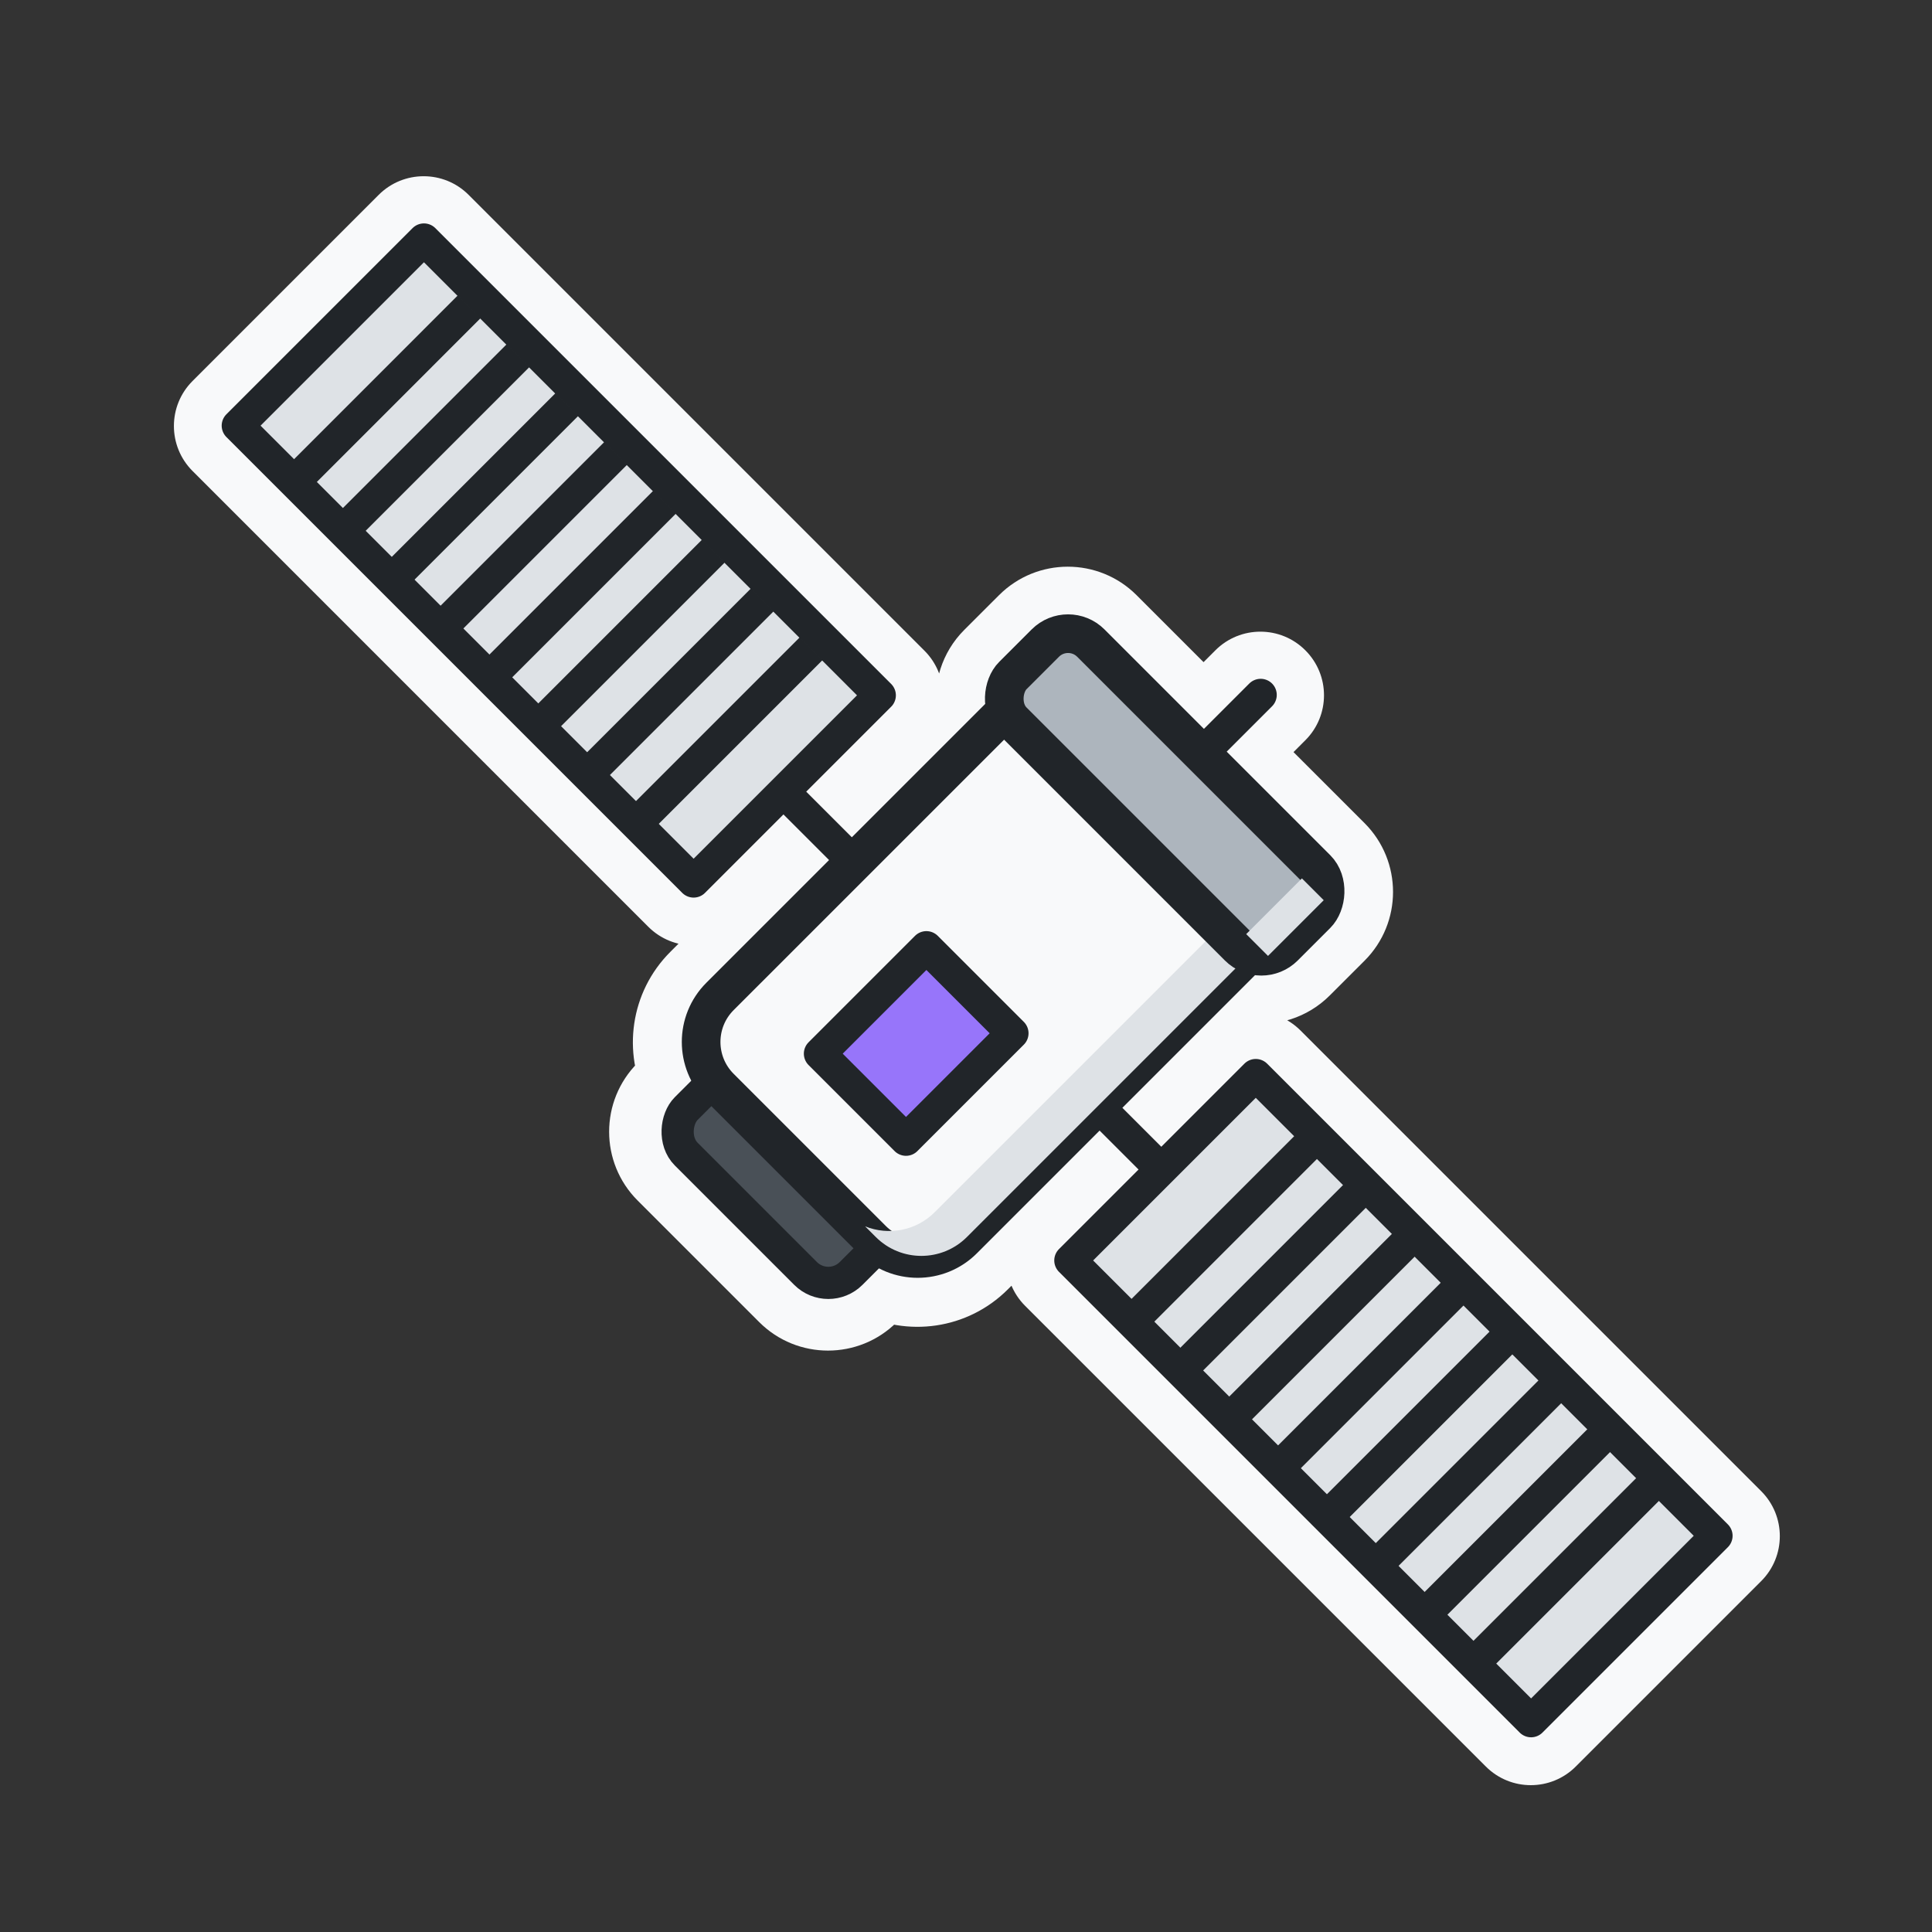 <svg width="60" height="60" viewBox="0 0 60 60" fill="none" xmlns="http://www.w3.org/2000/svg">
<rect x="0" y="0" width="60" height="60" fill="#333333" stroke="none"/>
<mask id="path-1-outside-1_50_11396" maskUnits="userSpaceOnUse" x="-0.721" y="-1.973" width="63.64" height="63.64" fill="black">
<rect fill="white" x="-0.721" y="-1.973" width="63.64" height="63.64"/>
<path fill-rule="evenodd" clip-rule="evenodd" d="M39.479 21.929C39.664 21.743 39.664 21.442 39.479 21.256C39.293 21.071 38.992 21.071 38.806 21.256L37.378 22.685L34.237 19.545C33.643 18.95 32.679 18.95 32.085 19.545L31.008 20.622C30.654 20.976 30.511 21.462 30.579 21.922L21.879 30.622C21.099 31.402 20.949 32.573 21.429 33.504L20.863 34.07C20.269 34.664 20.269 35.628 20.863 36.222L24.639 39.998C25.233 40.592 26.197 40.592 26.791 39.998L27.357 39.432C28.288 39.912 29.459 39.762 30.239 38.982L38.939 30.282C39.399 30.35 39.885 30.207 40.239 29.852L41.316 28.775C41.91 28.181 41.91 27.218 41.316 26.623L38.05 23.357L39.479 21.929ZM36.571 23.492L33.43 20.352C33.282 20.203 33.041 20.203 32.892 20.352L32.073 21.171C32.084 21.18 32.096 21.191 32.106 21.201L35.484 24.579L36.571 23.492ZM39.69 28.788C39.68 28.776 39.67 28.765 39.659 28.755L36.156 25.251L37.243 24.164L40.509 27.43C40.657 27.579 40.657 27.82 40.509 27.968L39.69 28.788ZM34.821 26.587L37.92 29.686L29.432 38.175C29.047 38.56 28.485 38.66 28.009 38.475C28.134 37.973 28.001 37.42 27.608 37.028L23.833 33.253C23.441 32.86 22.887 32.727 22.386 32.852C22.201 32.376 22.301 31.814 22.686 31.429L31.174 22.94L34.148 25.914L30.384 29.679C30.198 29.864 30.198 30.166 30.384 30.351C30.569 30.537 30.87 30.537 31.056 30.351L34.821 26.587ZM21.67 34.877L22.154 34.394L26.467 38.707L25.984 39.191C25.835 39.34 25.594 39.34 25.446 39.191L21.67 35.415C21.521 35.267 21.521 35.026 21.67 34.877ZM13.493 7.112C13.308 6.927 13.007 6.927 12.821 7.112L7.04 12.893C6.854 13.079 6.854 13.38 7.04 13.566L21.196 27.722C21.382 27.908 21.683 27.908 21.869 27.722L27.65 21.941C27.835 21.755 27.835 21.454 27.65 21.268L13.493 7.112ZM8.049 13.23L13.157 8.121L26.641 21.605L21.532 26.713L8.049 13.23ZM38.654 33.062C38.839 32.876 39.141 32.876 39.326 33.062L53.635 47.37C53.821 47.556 53.821 47.857 53.635 48.043L47.877 53.801C47.691 53.987 47.39 53.987 47.204 53.801L32.896 39.492C32.71 39.307 32.71 39.005 32.896 38.82L38.654 33.062ZM38.99 34.071L33.904 39.156L47.54 52.792L52.626 47.706L38.99 34.071Z"/>
</mask>
<path fill-rule="evenodd" clip-rule="evenodd" d="M39.479 21.929C39.664 21.743 39.664 21.442 39.479 21.256C39.293 21.071 38.992 21.071 38.806 21.256L37.378 22.685L34.237 19.545C33.643 18.95 32.679 18.95 32.085 19.545L31.008 20.622C30.654 20.976 30.511 21.462 30.579 21.922L21.879 30.622C21.099 31.402 20.949 32.573 21.429 33.504L20.863 34.07C20.269 34.664 20.269 35.628 20.863 36.222L24.639 39.998C25.233 40.592 26.197 40.592 26.791 39.998L27.357 39.432C28.288 39.912 29.459 39.762 30.239 38.982L38.939 30.282C39.399 30.35 39.885 30.207 40.239 29.852L41.316 28.775C41.91 28.181 41.91 27.218 41.316 26.623L38.05 23.357L39.479 21.929ZM36.571 23.492L33.43 20.352C33.282 20.203 33.041 20.203 32.892 20.352L32.073 21.171C32.084 21.18 32.096 21.191 32.106 21.201L35.484 24.579L36.571 23.492ZM39.69 28.788C39.68 28.776 39.67 28.765 39.659 28.755L36.156 25.251L37.243 24.164L40.509 27.43C40.657 27.579 40.657 27.82 40.509 27.968L39.69 28.788ZM34.821 26.587L37.92 29.686L29.432 38.175C29.047 38.56 28.485 38.66 28.009 38.475C28.134 37.973 28.001 37.42 27.608 37.028L23.833 33.253C23.441 32.86 22.887 32.727 22.386 32.852C22.201 32.376 22.301 31.814 22.686 31.429L31.174 22.94L34.148 25.914L30.384 29.679C30.198 29.864 30.198 30.166 30.384 30.351C30.569 30.537 30.87 30.537 31.056 30.351L34.821 26.587ZM21.67 34.877L22.154 34.394L26.467 38.707L25.984 39.191C25.835 39.34 25.594 39.34 25.446 39.191L21.67 35.415C21.521 35.267 21.521 35.026 21.67 34.877ZM13.493 7.112C13.308 6.927 13.007 6.927 12.821 7.112L7.04 12.893C6.854 13.079 6.854 13.38 7.04 13.566L21.196 27.722C21.382 27.908 21.683 27.908 21.869 27.722L27.65 21.941C27.835 21.755 27.835 21.454 27.65 21.268L13.493 7.112ZM8.049 13.23L13.157 8.121L26.641 21.605L21.532 26.713L8.049 13.23ZM38.654 33.062C38.839 32.876 39.141 32.876 39.326 33.062L53.635 47.37C53.821 47.556 53.821 47.857 53.635 48.043L47.877 53.801C47.691 53.987 47.39 53.987 47.204 53.801L32.896 39.492C32.71 39.307 32.71 39.005 32.896 38.82L38.654 33.062ZM38.99 34.071L33.904 39.156L47.54 52.792L52.626 47.706L38.99 34.071Z" fill="#F8F9FA"/>
<path d="M37.378 22.685L36.317 23.745C36.903 24.331 37.852 24.331 38.438 23.745L37.378 22.685ZM30.579 21.922L31.64 22.983C31.975 22.647 32.132 22.172 32.063 21.702L30.579 21.922ZM21.429 33.504L22.49 34.565C22.951 34.103 23.061 33.396 22.762 32.816L21.429 33.504ZM20.863 36.222L21.924 35.162L20.863 36.222ZM24.639 39.998L23.578 41.059L24.639 39.998ZM26.791 39.998L25.73 38.937L26.791 39.998ZM27.357 39.432L28.045 38.099C27.465 37.8 26.758 37.91 26.296 38.371L27.357 39.432ZM38.939 30.282L39.158 28.798C38.689 28.729 38.214 28.886 37.879 29.221L38.939 30.282ZM41.316 26.623L40.255 27.684L41.316 26.623ZM38.05 23.357L36.989 22.297C36.404 22.883 36.404 23.832 36.989 24.418L38.05 23.357ZM36.571 23.492L37.631 24.552C38.217 23.967 38.217 23.017 37.631 22.431L36.571 23.492ZM32.073 21.171L31.012 20.11C30.717 20.406 30.558 20.811 30.574 21.229C30.59 21.647 30.78 22.039 31.098 22.311L32.073 21.171ZM32.106 21.201L31.046 22.262L32.106 21.201ZM35.484 24.579L34.423 25.64C35.009 26.225 35.958 26.225 36.544 25.64L35.484 24.579ZM39.659 28.755L38.599 29.815L39.659 28.755ZM39.69 28.788L38.55 29.763C38.822 30.081 39.214 30.27 39.632 30.286C40.049 30.302 40.455 30.144 40.75 29.848L39.69 28.788ZM36.156 25.251L35.095 24.191C34.51 24.776 34.51 25.726 35.095 26.312L36.156 25.251ZM37.243 24.164L38.304 23.104C37.718 22.518 36.768 22.518 36.182 23.104L37.243 24.164ZM37.92 29.686L38.981 30.747C39.567 30.161 39.567 29.212 38.981 28.626L37.92 29.686ZM34.821 26.587L35.882 25.526C35.296 24.94 34.346 24.94 33.76 25.526L34.821 26.587ZM28.009 38.475L26.553 38.111C26.37 38.845 26.761 39.6 27.466 39.873L28.009 38.475ZM27.608 37.028L28.669 35.968L27.608 37.028ZM23.833 33.253L22.772 34.313L23.833 33.253ZM22.386 32.852L20.987 33.395C21.261 34.1 22.016 34.491 22.75 34.308L22.386 32.852ZM22.686 31.429L23.747 32.489L22.686 31.429ZM31.174 22.94L32.235 21.88C31.954 21.598 31.572 21.44 31.174 21.44C30.777 21.44 30.395 21.598 30.114 21.88L31.174 22.94ZM34.148 25.914L35.209 26.975C35.795 26.389 35.795 25.439 35.209 24.854L34.148 25.914ZM31.056 30.351L29.996 29.291L29.996 29.291L31.056 30.351ZM22.154 34.394L23.214 33.333C22.628 32.747 21.679 32.747 21.093 33.333L22.154 34.394ZM26.467 38.707L27.528 39.768C28.114 39.182 28.114 38.233 27.528 37.647L26.467 38.707ZM12.821 7.112L11.76 6.052L12.821 7.112ZM7.04 12.893L8.1 13.954L7.04 12.893ZM7.04 13.566L5.979 14.627L7.04 13.566ZM21.196 27.722L22.257 26.662L21.196 27.722ZM13.157 8.121L14.218 7.06C13.632 6.475 12.682 6.475 12.097 7.06L13.157 8.121ZM8.049 13.23L6.988 12.169C6.707 12.45 6.549 12.832 6.549 13.23C6.549 13.627 6.707 14.009 6.988 14.29L8.049 13.23ZM26.641 21.605L27.701 22.665C27.983 22.384 28.141 22.003 28.141 21.605C28.141 21.207 27.983 20.825 27.701 20.544L26.641 21.605ZM21.532 26.713L20.472 27.774C21.057 28.36 22.007 28.36 22.593 27.774L21.532 26.713ZM47.204 53.801L48.265 52.74L47.204 53.801ZM32.896 39.492L31.835 40.553L32.896 39.492ZM33.904 39.156L32.844 38.095C32.562 38.377 32.404 38.758 32.404 39.156C32.404 39.554 32.562 39.935 32.844 40.217L33.904 39.156ZM38.99 34.071L40.051 33.01C39.465 32.424 38.515 32.424 37.929 33.01L38.99 34.071ZM47.54 52.792L46.48 53.853C47.066 54.438 48.015 54.438 48.601 53.853L47.54 52.792ZM52.626 47.706L53.687 48.767C53.968 48.486 54.126 48.104 54.126 47.706C54.126 47.309 53.968 46.927 53.687 46.646L52.626 47.706ZM38.418 22.317C38.018 21.917 38.018 21.268 38.418 20.868L40.539 22.989C41.311 22.218 41.311 20.967 40.539 20.196L38.418 22.317ZM39.867 22.317C39.467 22.717 38.818 22.717 38.418 22.317L40.539 20.196C39.768 19.424 38.517 19.424 37.745 20.196L39.867 22.317ZM38.438 23.745L39.867 22.317L37.745 20.196L36.317 21.624L38.438 23.745ZM33.177 20.605L36.317 23.745L38.438 21.624L35.298 18.484L33.177 20.605ZM33.146 20.605C33.148 20.603 33.15 20.602 33.15 20.601C33.151 20.601 33.152 20.601 33.152 20.6C33.154 20.6 33.157 20.599 33.161 20.599C33.166 20.599 33.169 20.6 33.17 20.6C33.171 20.601 33.172 20.601 33.172 20.601C33.173 20.602 33.174 20.603 33.177 20.605L35.298 18.484C34.118 17.304 32.205 17.304 31.025 18.484L33.146 20.605ZM32.069 21.682L33.146 20.605L31.025 18.484L29.947 19.561L32.069 21.682ZM32.063 21.702C32.062 21.697 32.062 21.693 32.063 21.69C32.064 21.689 32.064 21.688 32.065 21.687C32.065 21.687 32.066 21.685 32.069 21.682L29.947 19.561C29.243 20.265 28.96 21.232 29.095 22.142L32.063 21.702ZM22.94 31.682L31.64 22.983L29.518 20.861L20.818 29.561L22.94 31.682ZM22.762 32.816C22.573 32.449 22.634 31.988 22.94 31.682L20.818 29.561C19.563 30.816 19.325 32.698 20.096 34.192L22.762 32.816ZM21.924 35.131L22.49 34.565L20.368 32.443L19.802 33.01L21.924 35.131ZM21.924 35.162C21.921 35.159 21.92 35.158 21.92 35.157C21.919 35.156 21.919 35.156 21.919 35.155C21.918 35.154 21.917 35.151 21.917 35.146C21.917 35.142 21.918 35.139 21.919 35.137C21.919 35.137 21.919 35.136 21.92 35.135C21.92 35.135 21.921 35.133 21.924 35.131L19.802 33.01C18.622 34.19 18.622 36.103 19.802 37.283L21.924 35.162ZM25.699 38.937L21.924 35.162L19.802 37.283L23.578 41.059L25.699 38.937ZM25.73 38.937C25.728 38.94 25.726 38.941 25.726 38.941C25.725 38.942 25.724 38.942 25.724 38.942C25.722 38.943 25.719 38.944 25.715 38.944C25.71 38.944 25.707 38.943 25.706 38.942C25.705 38.942 25.705 38.942 25.704 38.941C25.703 38.941 25.702 38.94 25.699 38.937L23.578 41.059C24.758 42.239 26.671 42.239 27.852 41.059L25.73 38.937ZM26.296 38.371L25.73 38.937L27.852 41.059L28.418 40.492L26.296 38.371ZM29.178 37.921C28.873 38.227 28.412 38.288 28.045 38.099L26.669 40.765C28.163 41.535 30.045 41.297 31.3 40.042L29.178 37.921ZM37.879 29.221L29.178 37.921L31.3 40.042L40 31.343L37.879 29.221ZM39.178 28.792C39.175 28.795 39.174 28.796 39.173 28.796C39.173 28.796 39.172 28.797 39.171 28.797C39.168 28.798 39.163 28.799 39.158 28.798L38.72 31.766C39.63 31.9 40.596 31.617 41.299 30.913L39.178 28.792ZM40.255 27.715L39.178 28.792L41.299 30.913L42.377 29.836L40.255 27.715ZM40.255 27.684C40.258 27.686 40.259 27.688 40.259 27.688C40.26 27.689 40.26 27.69 40.26 27.69C40.261 27.692 40.262 27.695 40.262 27.699C40.262 27.704 40.261 27.707 40.26 27.708C40.26 27.709 40.26 27.709 40.259 27.71C40.259 27.711 40.258 27.712 40.255 27.715L42.377 29.836C43.557 28.656 43.557 26.743 42.377 25.562L40.255 27.684ZM36.989 24.418L40.255 27.684L42.377 25.562L39.111 22.297L36.989 24.418ZM38.418 20.868L36.989 22.297L39.111 24.418L40.539 22.989L38.418 20.868ZM37.631 22.431L34.491 19.291L32.37 21.412L35.51 24.552L37.631 22.431ZM34.491 19.291C33.757 18.557 32.566 18.557 31.832 19.291L33.953 21.412C33.516 21.849 32.807 21.849 32.37 21.412L34.491 19.291ZM31.832 19.291L31.012 20.11L33.134 22.232L33.953 21.412L31.832 19.291ZM31.098 22.311C31.08 22.295 31.062 22.279 31.046 22.262L33.167 20.141C33.129 20.102 33.089 20.066 33.048 20.031L31.098 22.311ZM31.046 22.262L34.423 25.64L36.544 23.518L33.167 20.141L31.046 22.262ZM36.544 25.64L37.631 24.552L35.51 22.431L34.423 23.518L36.544 25.64ZM38.599 29.815C38.582 29.799 38.566 29.781 38.55 29.763L40.829 27.812C40.794 27.771 40.758 27.732 40.72 27.694L38.599 29.815ZM35.095 26.312L38.599 29.815L40.72 27.694L37.217 24.191L35.095 26.312ZM36.182 23.104L35.095 24.191L37.217 26.312L38.304 25.225L36.182 23.104ZM41.57 26.37L38.304 23.104L36.182 25.225L39.448 28.491L41.57 26.37ZM41.57 29.029C42.304 28.295 42.304 27.104 41.57 26.37L39.448 28.491C39.011 28.054 39.011 27.345 39.448 26.908L41.57 29.029ZM40.75 29.848L41.57 29.029L39.448 26.908L38.629 27.727L40.75 29.848ZM38.981 28.626L35.882 25.526L33.76 27.647L36.86 30.747L38.981 28.626ZM30.493 39.236L38.981 30.747L36.86 28.626L28.371 37.114L30.493 39.236ZM27.466 39.873C28.477 40.265 29.673 40.056 30.493 39.236L28.371 37.114C28.422 37.064 28.494 37.054 28.551 37.076L27.466 39.873ZM26.548 38.089C26.551 38.092 26.552 38.094 26.552 38.094C26.552 38.095 26.553 38.096 26.553 38.097C26.554 38.099 26.554 38.101 26.554 38.104C26.554 38.107 26.554 38.109 26.553 38.111L29.464 38.839C29.712 37.847 29.449 36.748 28.669 35.968L26.548 38.089ZM22.772 34.313L26.548 38.089L28.669 35.968L24.893 32.192L22.772 34.313ZM22.75 34.308C22.752 34.307 22.754 34.307 22.757 34.307C22.76 34.307 22.762 34.307 22.764 34.308C22.765 34.308 22.766 34.309 22.767 34.309C22.767 34.309 22.769 34.31 22.772 34.313L24.893 32.192C24.113 31.412 23.014 31.149 22.022 31.397L22.75 34.308ZM21.625 30.368C20.805 31.188 20.596 32.384 20.987 33.395L23.785 32.31C23.807 32.367 23.797 32.439 23.747 32.489L21.625 30.368ZM30.114 21.88L21.625 30.368L23.747 32.489L32.235 24.001L30.114 21.88ZM35.209 24.854L32.235 21.88L30.114 24.001L33.088 26.975L35.209 24.854ZM31.444 30.739L35.209 26.975L33.088 24.854L29.323 28.618L31.444 30.739ZM31.444 29.291C31.844 29.691 31.844 30.339 31.444 30.739L29.323 28.618C28.552 29.39 28.552 30.64 29.323 31.412L31.444 29.291ZM29.996 29.291C30.396 28.89 31.044 28.89 31.444 29.291L29.323 31.412C30.095 32.183 31.345 32.183 32.117 31.412L29.996 29.291ZM33.76 25.526L29.996 29.291L32.117 31.412L35.882 27.647L33.76 25.526ZM21.093 33.333L20.609 33.816L22.731 35.938L23.214 35.454L21.093 33.333ZM27.528 37.647L23.214 33.333L21.093 35.454L25.407 39.768L27.528 37.647ZM27.044 40.252L27.528 39.768L25.407 37.647L24.923 38.13L27.044 40.252ZM24.385 40.252C25.119 40.986 26.31 40.986 27.044 40.252L24.923 38.13C25.36 37.693 26.069 37.693 26.506 38.13L24.385 40.252ZM20.609 36.476L24.385 40.252L26.506 38.13L22.731 34.355L20.609 36.476ZM20.609 33.816C19.875 34.551 19.875 35.742 20.609 36.476L22.731 34.355C23.168 34.792 23.168 35.501 22.731 35.938L20.609 33.816ZM13.882 8.173C13.482 8.573 12.833 8.573 12.433 8.173L14.554 6.052C13.783 5.28 12.532 5.28 11.76 6.052L13.882 8.173ZM8.1 13.954L13.882 8.173L11.76 6.052L5.979 11.833L8.1 13.954ZM8.1 12.505C8.501 12.905 8.501 13.554 8.1 13.954L5.979 11.833C5.208 12.604 5.208 13.855 5.979 14.627L8.1 12.505ZM22.257 26.662L8.1 12.505L5.979 14.627L20.135 28.783L22.257 26.662ZM20.808 26.662C21.208 26.261 21.857 26.261 22.257 26.662L20.135 28.783C20.907 29.554 22.158 29.554 22.929 28.783L20.808 26.662ZM26.589 20.88L20.808 26.662L22.929 28.783L28.71 23.002L26.589 20.88ZM26.589 22.329C26.189 21.929 26.189 21.28 26.589 20.88L28.71 23.002C29.482 22.23 29.482 20.979 28.71 20.208L26.589 22.329ZM12.433 8.173L26.589 22.329L28.71 20.208L14.554 6.052L12.433 8.173ZM12.097 7.06L6.988 12.169L9.109 14.29L14.218 9.182L12.097 7.06ZM27.701 20.544L14.218 7.06L12.097 9.182L25.58 22.665L27.701 20.544ZM22.593 27.774L27.701 22.665L25.58 20.544L20.472 25.653L22.593 27.774ZM6.988 14.29L20.472 27.774L22.593 25.653L9.109 12.169L6.988 14.29ZM40.387 32.001C39.615 31.23 38.365 31.23 37.593 32.001L39.714 34.122C39.314 34.522 38.666 34.522 38.266 34.122L40.387 32.001ZM54.696 46.31L40.387 32.001L38.266 34.122L52.574 48.431L54.696 46.31ZM54.695 49.103C55.467 48.332 55.467 47.081 54.696 46.31L52.574 48.431C52.174 48.031 52.174 47.382 52.574 46.982L54.695 49.103ZM48.937 54.861L54.695 49.103L52.574 46.982L46.816 52.74L48.937 54.861ZM46.144 54.861C46.915 55.633 48.166 55.633 48.937 54.861L46.816 52.74C47.216 52.34 47.865 52.34 48.265 52.74L46.144 54.861ZM31.835 40.553L46.144 54.861L48.265 52.74L33.956 38.432L31.835 40.553ZM31.835 37.759C31.064 38.531 31.064 39.782 31.835 40.553L33.956 38.432C34.356 38.832 34.356 39.48 33.956 39.88L31.835 37.759ZM37.593 32.001L31.835 37.759L33.956 39.88L39.714 34.122L37.593 32.001ZM34.965 40.217L40.051 35.131L37.929 33.01L32.844 38.095L34.965 40.217ZM48.601 51.731L34.965 38.095L32.844 40.217L46.48 53.853L48.601 51.731ZM51.565 46.646L46.48 51.731L48.601 53.853L53.687 48.767L51.565 46.646ZM37.929 35.131L51.565 48.767L53.687 46.646L40.051 33.01L37.929 35.131Z" fill="#F8F9FA" mask="url(#path-1-outside-1_50_11396)"/>
<rect x="22.766" y="32.972" width="7.242" height="3.058" rx="1" transform="rotate(45 22.766 32.972)" fill="#495057" stroke="#212529" stroke-linejoin="round"/>
<rect x="13.166" y="7.438" width="20.02" height="8.176" transform="rotate(45 13.166 7.438)" fill="#DEE2E6" stroke="#212529" stroke-linejoin="round"/>
<path d="M14.575 9.524L9.133 14.967" stroke="#212529"/>
<path d="M16.092 11.041L10.65 16.483" stroke="#212529"/>
<path d="M17.609 12.559L12.167 18.001" stroke="#212529"/>
<path d="M19.126 14.075L13.684 19.517" stroke="#212529"/>
<path d="M20.643 15.592L15.201 21.034" stroke="#212529"/>
<path d="M22.16 17.109L16.718 22.552" stroke="#212529"/>
<path d="M23.677 18.626L18.235 24.068" stroke="#212529"/>
<path d="M25.194 20.143L19.752 25.585" stroke="#212529"/>
<rect x="38.999" y="33.387" width="20.235" height="8.143" transform="rotate(45 38.999 33.387)" fill="#DEE2E6" stroke="#212529" stroke-linejoin="round"/>
<path d="M40.583 35.602L35.141 41.045" stroke="#212529"/>
<path d="M42.1 37.119L36.658 42.561" stroke="#212529"/>
<path d="M43.617 38.637L38.175 44.079" stroke="#212529"/>
<path d="M45.134 40.153L39.692 45.596" stroke="#212529"/>
<path d="M46.651 41.67L41.209 47.112" stroke="#212529"/>
<path d="M48.168 43.188L42.726 48.63" stroke="#212529"/>
<path d="M49.685 44.705L44.243 50.147" stroke="#212529"/>
<path d="M51.202 46.222L45.76 51.664" stroke="#212529"/>
<path d="M24.506 24.761L35.832 36.087" stroke="#212529"/>
<path d="M39.151 21.581L30.729 30.003" stroke="#212529" stroke-linecap="round"/>
<path d="M31.712 21.594L39.265 29.147L29.914 38.498C29.133 39.279 27.866 39.279 27.085 38.498L22.36 33.773C21.579 32.992 21.579 31.726 22.36 30.945L31.712 21.594Z" fill="#F8F9FA" stroke="#212529" stroke-width="1.2" stroke-linejoin="round"/>
<g style="mix-blend-mode:multiply">
<path fill-rule="evenodd" clip-rule="evenodd" d="M26.868 38.086L27.199 38.417C27.98 39.198 29.247 39.198 30.028 38.417L39.379 29.066L38.494 28.181L29.03 37.644C28.446 38.229 27.59 38.376 26.868 38.086Z" fill="#DEE2E6"/>
</g>
<rect x="28.77" y="29.417" width="3.779" height="4.675" transform="rotate(45 28.77 29.417)" fill="#9775FA" stroke="#212529" stroke-linejoin="round"/>
<rect x="33.17" y="19.265" width="11.913" height="3.426" rx="1" transform="rotate(45 33.17 19.265)" fill="#ADB5BD" stroke="#212529" stroke-width="1.2" stroke-linejoin="round"/>
<g style="mix-blend-mode:multiply">
<rect x="40.432" y="27.279" width="0.958" height="2.447" transform="rotate(45 40.432 27.279)" fill="#DEE2E6"/>
</g>
</svg>
